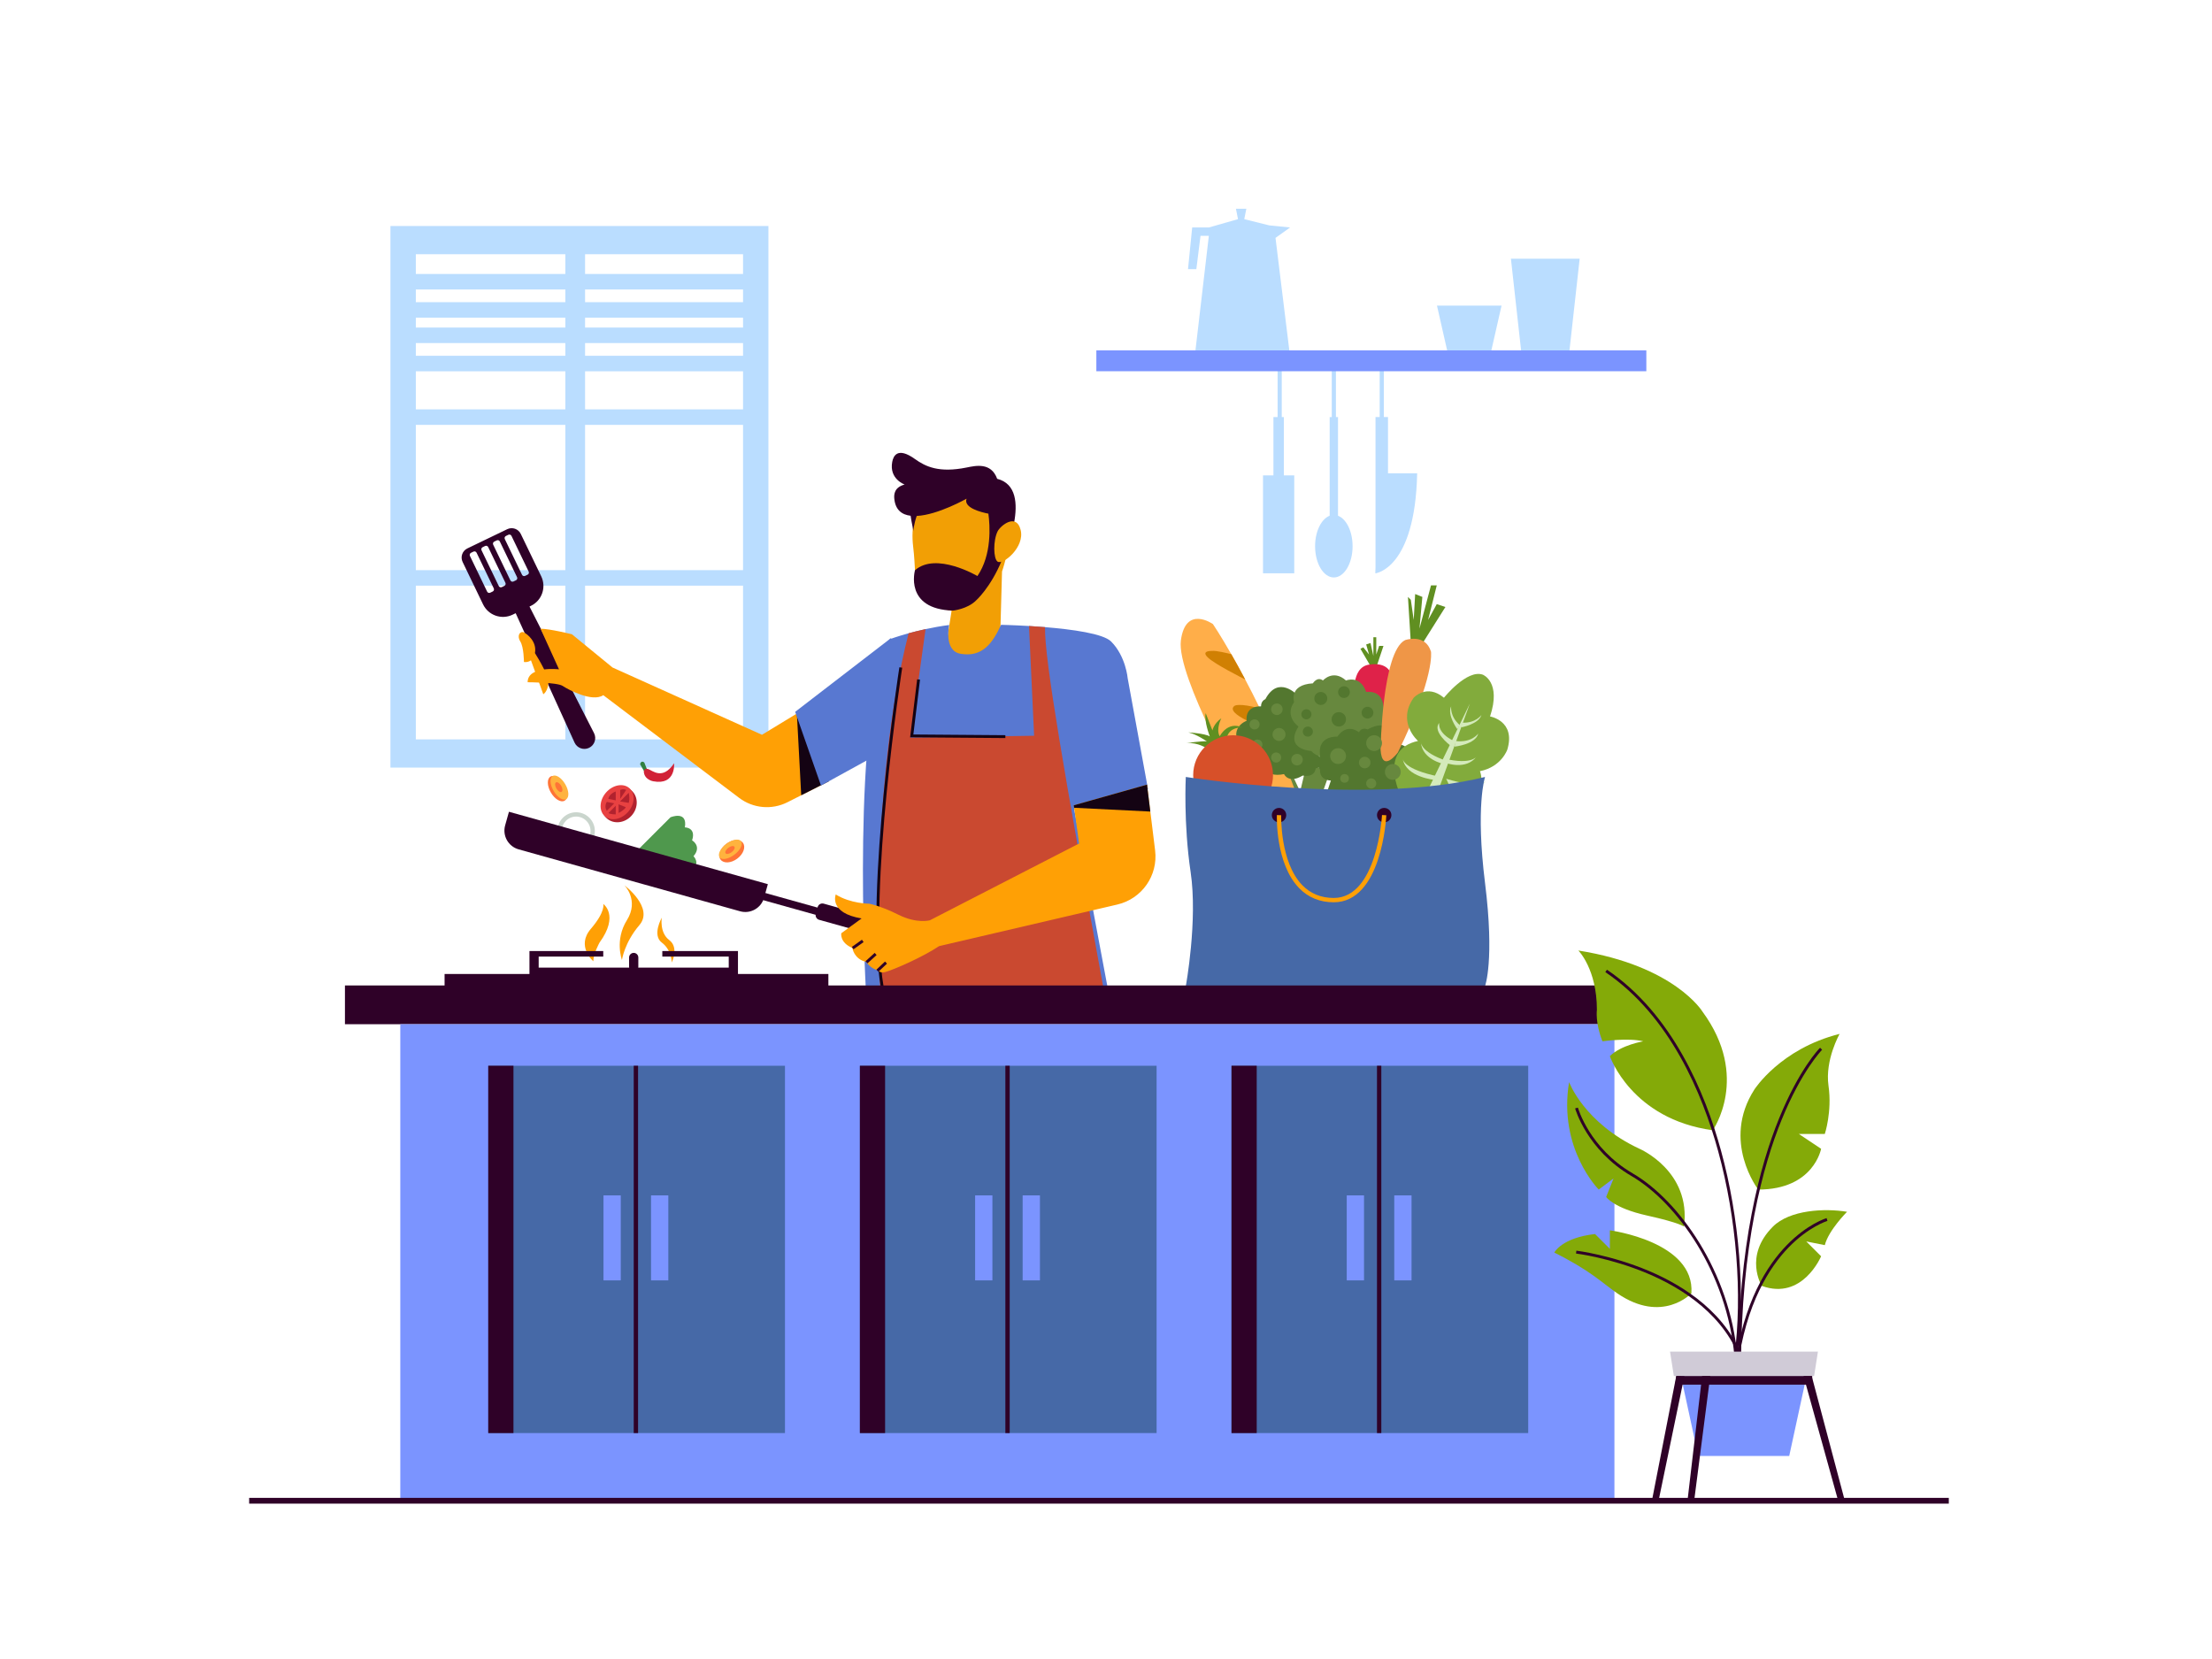 <?xml version="1.0" encoding="utf-8"?>
<!-- Generator: Adobe Illustrator 26.0.3, SVG Export Plug-In . SVG Version: 6.00 Build 0)  -->
<svg version="1.1" id="Illustration" xmlns="http://www.w3.org/2000/svg" xmlns:xlink="http://www.w3.org/1999/xlink" x="0px"
	 y="0px" viewBox="0 0 1600 1200" style="enable-background:new 0 0 1600 1200;" xml:space="preserve">
<style type="text/css">
	.st0{fill:#BADDFF;}
	.st1{fill:#7B94FF;}
	.st2{fill:#4F984D;}
	.st3{fill:#CAD5CD;}
	.st4{fill:#2F0128;}
	.st5{fill:#B1222E;}
	.st6{fill:#E84141;}
	.st7{fill:#FF7436;}
	.st8{fill:#FFB33E;}
	.st9{fill:#318041;}
	.st10{fill:#D12237;}
	.st11{fill:#F29F05;}
	.st12{fill:#5878D1;}
	.st13{fill:#FFA005;}
	.st14{fill:#140313;}
	.st15{fill:#CA4930;}
	.st16{fill:#608F21;}
	.st17{fill:#DF2249;}
	.st18{fill:#67883E;}
	.st19{fill:#FFAE49;}
	.st20{fill:#D08003;}
	.st21{fill:#53772F;}
	.st22{fill:#EF9647;}
	.st23{fill:#82AB3C;}
	.st24{fill:#D4EABB;}
	.st25{fill:#D75029;}
	.st26{fill:#4669A7;}
	.st27{fill:#84AA08;}
	.st28{fill:#D0CBD7;}
</style>
<g id="Window_4_">
	<g>
		<g>
			<g>
				<g>
					<g>
						<g>
							<g>
								<g>
									<g>
										<g>
											<g>
												<g>
													<g>
														<g>
															<g>
																<g>
																	<rect x="286.5" y="198.17" class="st0" width="265.24" height="11.22"/>
																</g>
															</g>
														</g>
													</g>
												</g>
											</g>
										</g>
									</g>
								</g>
							</g>
						</g>
					</g>
				</g>
			</g>
		</g>
	</g>
	<g>
		<g>
			<g>
				<g>
					<g>
						<g>
							<g>
								<g>
									<g>
										<g>
											<g>
												<g>
													<g>
														<g>
															<g>
																<g>
																	<rect x="286.5" y="218.57" class="st0" width="265.24" height="11.22"/>
																</g>
															</g>
														</g>
													</g>
												</g>
											</g>
										</g>
									</g>
								</g>
							</g>
						</g>
					</g>
				</g>
			</g>
		</g>
	</g>
	<g>
		<g>
			<g>
				<g>
					<g>
						<g>
							<g>
								<g>
									<g>
										<g>
											<g>
												<g>
													<g>
														<g>
															<g>
																<g>
																	<rect x="286.5" y="236.93" class="st0" width="265.24" height="11.22"/>
																</g>
															</g>
														</g>
													</g>
												</g>
											</g>
										</g>
									</g>
								</g>
							</g>
						</g>
					</g>
				</g>
			</g>
		</g>
	</g>
	<g>
		<g>
			<g>
				<g>
					<g>
						<g>
							<g>
								<g>
									<g>
										<g>
											<g>
												<g>
													<g>
														<g>
															<g>
																<g>
																	<rect x="286.5" y="257.34" class="st0" width="265.24" height="11.22"/>
																</g>
															</g>
														</g>
													</g>
												</g>
											</g>
										</g>
									</g>
								</g>
							</g>
						</g>
					</g>
				</g>
			</g>
		</g>
	</g>
	<g>
		<g>
			<g>
				<g>
					<g>
						<g>
							<g>
								<g>
									<g>
										<g>
											<g>
												<g>
													<g>
														<g>
															<g>
																<g>
																	<rect x="286.5" y="296.1" class="st0" width="265.24" height="11.22"/>
																</g>
															</g>
														</g>
													</g>
												</g>
											</g>
										</g>
									</g>
								</g>
							</g>
						</g>
					</g>
				</g>
			</g>
		</g>
	</g>
	<g>
		<g>
			<g>
				<g>
					<g>
						<g>
							<g>
								<g>
									<g>
										<g>
											<g>
												<g>
													<g>
														<g>
															<g>
																<g>
																	<rect x="286.5" y="412.4" class="st0" width="265.24" height="11.22"/>
																</g>
															</g>
														</g>
													</g>
												</g>
											</g>
										</g>
									</g>
								</g>
							</g>
						</g>
					</g>
				</g>
			</g>
		</g>
	</g>
	<g>
		<g>
			<g>
				<g>
					<g>
						<g>
							<g>
								<g>
									<g>
										<g>
											<g>
												<g>
													<g>
														<g>
															<g>
																<g>
																	<g>
																		<path class="st0" d="M555.82,163.48v4.08v16.32v350.94v16.32v4.08h-273.4v-4.08v-16.32V183.88v-16.32v-4.08
																			H555.82z M537.46,534.82V183.88H423.2v350.94H537.46z M300.78,534.82h108.14V183.88H300.78V534.82z"/>
																	</g>
																</g>
															</g>
														</g>
													</g>
												</g>
											</g>
										</g>
									</g>
								</g>
							</g>
						</g>
					</g>
				</g>
			</g>
		</g>
	</g>
</g>
<g id="Cooking_ware">
	<g>
		<g>
			<g>
				<g>
					<g>
						<g>
							<g>
								<g>
									<g>
										<g>
											<g>
												<g>
													<g>
														<g>
															<g>
																<g>
																	<rect x="961.79" y="301.67" class="st0" width="6.03" height="73.84"/>
																</g>
															</g>
														</g>
													</g>
												</g>
											</g>
										</g>
									</g>
								</g>
							</g>
						</g>
					</g>
				</g>
			</g>
		</g>
	</g>
	<g>
		<g>
			<g>
				<g>
					<g>
						<g>
							<g>
								<g>
									<g>
										<g>
											<g>
												<g>
													<g>
														<g>
															<g>
																<g>
																	<ellipse class="st0" cx="964.8" cy="395.09" rx="13.56" ry="22.6"/>
																</g>
															</g>
														</g>
													</g>
												</g>
											</g>
										</g>
									</g>
								</g>
							</g>
						</g>
					</g>
				</g>
			</g>
		</g>
	</g>
	<g>
		<g>
			<g>
				<g>
					<g>
						<g>
							<g>
								<g>
									<g>
										<g>
											<g>
												<g>
													<g>
														<g>
															<g>
																<g>
																	<rect x="913.57" y="343.86" class="st0" width="22.6" height="70.82"/>
																</g>
															</g>
														</g>
													</g>
												</g>
											</g>
										</g>
									</g>
								</g>
							</g>
						</g>
					</g>
				</g>
			</g>
		</g>
	</g>
	<g>
		<g>
			<g>
				<g>
					<g>
						<g>
							<g>
								<g>
									<g>
										<g>
											<g>
												<g>
													<g>
														<g>
															<g>
																<g>
																	<rect x="921.11" y="301.67" class="st0" width="7.53" height="48.22"/>
																</g>
															</g>
														</g>
													</g>
												</g>
											</g>
										</g>
									</g>
								</g>
							</g>
						</g>
					</g>
				</g>
			</g>
		</g>
	</g>
	<g>
		<g>
			<g>
				<g>
					<g>
						<g>
							<g>
								<g>
									<g>
										<g>
											<g>
												<g>
													<g>
														<g>
															<g>
																<g>
																	<polygon class="st0" points="1003.98,408.66 994.94,414.68 994.94,301.67 1003.98,301.67 																	"/>
																</g>
															</g>
														</g>
													</g>
												</g>
											</g>
										</g>
									</g>
								</g>
							</g>
						</g>
					</g>
				</g>
			</g>
		</g>
	</g>
	<g>
		<g>
			<g>
				<g>
					<g>
						<g>
							<g>
								<g>
									<g>
										<g>
											<g>
												<g>
													<g>
														<g>
															<g>
																<g>
																	<path class="st0" d="M1025.08,342.35h-25.62l-4.52,72.33C994.94,414.68,1023.57,411.67,1025.08,342.35z"/>
																</g>
															</g>
														</g>
													</g>
												</g>
											</g>
										</g>
									</g>
								</g>
							</g>
						</g>
					</g>
				</g>
			</g>
		</g>
	</g>
	<g>
		<g>
			<g>
				<g>
					<g>
						<g>
							<g>
								<g>
									<g>
										<g>
											<g>
												<g>
													<g>
														<g>
															<g>
																<g>
																	<rect x="963.3" y="257.97" class="st0" width="3.01" height="51.23"/>
																</g>
															</g>
														</g>
													</g>
												</g>
											</g>
										</g>
									</g>
								</g>
							</g>
						</g>
					</g>
				</g>
			</g>
		</g>
	</g>
	<g>
		<g>
			<g>
				<g>
					<g>
						<g>
							<g>
								<g>
									<g>
										<g>
											<g>
												<g>
													<g>
														<g>
															<g>
																<g>
																	<rect x="924.12" y="257.97" class="st0" width="3.01" height="51.23"/>
																</g>
															</g>
														</g>
													</g>
												</g>
											</g>
										</g>
									</g>
								</g>
							</g>
						</g>
					</g>
				</g>
			</g>
		</g>
	</g>
	<g>
		<g>
			<g>
				<g>
					<g>
						<g>
							<g>
								<g>
									<g>
										<g>
											<g>
												<g>
													<g>
														<g>
															<g>
																<g>
																	<rect x="997.96" y="257.97" class="st0" width="3.01" height="51.23"/>
																</g>
															</g>
														</g>
													</g>
												</g>
											</g>
										</g>
									</g>
								</g>
							</g>
						</g>
					</g>
				</g>
			</g>
		</g>
	</g>
	<g>
		<g>
			<g>
				<g>
					<g>
						<g>
							<g>
								<g>
									<g>
										<g>
											<g>
												<g>
													<g>
														<g>
															<g>
																<g>
																	<polygon class="st0" points="859.32,194.68 865.35,194.68 868.36,170.57 874.39,170.57 864.53,254.95 
																		932.79,254.95 922.61,172.07 933.16,164.54 918.09,163.03 900.01,158.51 901.52,150.98 893.98,150.98 
																		895.49,158.51 874.39,164.54 862.34,164.54 																	"/>
																</g>
															</g>
														</g>
													</g>
												</g>
											</g>
										</g>
									</g>
								</g>
							</g>
						</g>
					</g>
				</g>
			</g>
		</g>
	</g>
	<g>
		<g>
			<g>
				<g>
					<g>
						<g>
							<g>
								<g>
									<g>
										<g>
											<g>
												<g>
													<g>
														<g>
															<g>
																<g>
																	<polygon class="st0" points="1135.08,254.95 1100.42,254.95 1092.89,187.14 1142.62,187.14 																	"/>
																</g>
															</g>
														</g>
													</g>
												</g>
											</g>
										</g>
									</g>
								</g>
							</g>
						</g>
					</g>
				</g>
			</g>
		</g>
	</g>
	<g>
		<g>
			<g>
				<g>
					<g>
						<g>
							<g>
								<g>
									<g>
										<g>
											<g>
												<g>
													<g>
														<g>
															<g>
																<g>
																	<polygon class="st0" points="1078.57,254.2 1046.93,254.2 1039.4,221.05 1086.11,221.05 																	"/>
																</g>
															</g>
														</g>
													</g>
												</g>
											</g>
										</g>
									</g>
								</g>
							</g>
						</g>
					</g>
				</g>
			</g>
		</g>
	</g>
	<g>
		<g>
			<g>
				<g>
					<g>
						<g>
							<g>
								<g>
									<g>
										<g>
											<g>
												<g>
													<g>
														<g>
															<g>
																<g>
																	<rect x="793.02" y="253.45" class="st1" width="397.82" height="15.07"/>
																</g>
															</g>
														</g>
													</g>
												</g>
											</g>
										</g>
									</g>
								</g>
							</g>
						</g>
					</g>
				</g>
			</g>
		</g>
	</g>
</g>
<g id="Cooking_pot">
	<g>
		<g>
			<g>
				<g>
					<g>
						<g>
							<g>
								<g>
									<g>
										<g>
											<g>
												<g>
													<g>
														<g>
															<g>
																<g>
																	<path class="st2" d="M484.97,591.17c0,0,12.5-5.21,10.42,7.29c0,0,8.33,0,5.21,9.38c0,0,7.29,4.17,1.04,11.46
																		c0,0,5.21,5.21-1.04,9.38l-42.72-10.42L484.97,591.17z"/>
																</g>
															</g>
														</g>
													</g>
												</g>
											</g>
										</g>
									</g>
								</g>
							</g>
						</g>
					</g>
				</g>
			</g>
		</g>
	</g>
	<g>
		<g>
			<g>
				<g>
					<g>
						<g>
							<g>
								<g>
									<g>
										<g>
											<g>
												<g>
													<g>
														<g>
															<g>
																<g>
																	<g>
																		<path class="st3" d="M416.73,614.61c-7.47,0-13.54-6.08-13.54-13.54s6.08-13.54,13.54-13.54
																			s13.54,6.08,13.54,13.54S424.2,614.61,416.73,614.61z M416.73,590.65c-5.74,0-10.42,4.67-10.42,10.42
																			c0,5.74,4.67,10.42,10.42,10.42c5.74,0,10.42-4.67,10.42-10.42C427.15,595.32,422.47,590.65,416.73,590.65z"/>
																	</g>
																</g>
															</g>
														</g>
													</g>
												</g>
											</g>
										</g>
									</g>
								</g>
							</g>
						</g>
					</g>
				</g>
			</g>
		</g>
	</g>
	<g>
		<g>
			<g>
				<g>
					<g>
						<g>
							<g>
								<g>
									<g>
										<g>
											<g>
												<g>
													<g>
														<g>
															<g>
																<g>
																	
																		<rect x="567.72" y="627.21" transform="matrix(0.269 -0.963 0.963 0.269 -212.589 1026.9)" class="st4" width="5.4" height="52.67"/>
																</g>
															</g>
														</g>
													</g>
												</g>
											</g>
										</g>
									</g>
								</g>
							</g>
						</g>
					</g>
				</g>
			</g>
		</g>
	</g>
	<g>
		<g>
			<g>
				<g>
					<g>
						<g>
							<g>
								<g>
									<g>
										<g>
											<g>
												<g>
													<g>
														<g>
															<g>
																<g>
																	<path class="st4" d="M535.32,659.15l-160.18-44.79c-7.48-2.09-11.85-9.85-9.76-17.33l2.76-9.86l187.27,52.37
																		l-2.76,9.86C550.56,656.88,542.8,661.24,535.32,659.15z"/>
																</g>
															</g>
														</g>
													</g>
												</g>
											</g>
										</g>
									</g>
								</g>
							</g>
						</g>
					</g>
				</g>
			</g>
		</g>
	</g>
	<g>
		<g>
			<g>
				<g>
					<g>
						<g>
							<g>
								<g>
									<g>
										<g>
											<g>
												<g>
													<g>
														<g>
															<g>
																<g>
																	<path class="st4" d="M670.28,687.07l-77.76-21.74c-1.87-0.52-2.96-2.46-2.44-4.33l1.38-4.93
																		c0.52-1.87,2.46-2.96,4.33-2.44l77.76,21.74c1.87,0.52,2.96,2.46,2.44,4.33l-1.38,4.93
																		C674.09,686.5,672.15,687.6,670.28,687.07z"/>
																</g>
															</g>
														</g>
													</g>
												</g>
											</g>
										</g>
									</g>
								</g>
							</g>
						</g>
					</g>
				</g>
			</g>
		</g>
	</g>
	<g>
		<g>
			<g>
				<g>
					<g>
						<g>
							<g>
								<g>
									<g>
										<g>
											<g>
												<g>
													<g>
														<g>
															<g>
																<g>
																	<g>
																		
																			<ellipse transform="matrix(0.659 -0.752 0.752 0.659 -284.783 535.399)" class="st5" cx="447.96" cy="581.71" rx="13.48" ry="12.08"/>
																	</g>
																</g>
															</g>
														</g>
													</g>
												</g>
											</g>
										</g>
									</g>
								</g>
							</g>
						</g>
					</g>
				</g>
			</g>
		</g>
		<g>
			<g>
				<g>
					<g>
						<g>
							<g>
								<g>
									<g>
										<g>
											<g>
												<g>
													<g>
														<g>
															<g>
																<g>
																	<g>
																		
																			<ellipse transform="matrix(0.659 -0.752 0.752 0.659 -284.063 533.711)" class="st6" cx="446.46" cy="580.07" rx="13.48" ry="10.62"/>
																	</g>
																</g>
															</g>
														</g>
													</g>
												</g>
											</g>
										</g>
									</g>
								</g>
							</g>
						</g>
					</g>
				</g>
			</g>
		</g>
		<g>
			<g>
				<g>
					<g>
						<g>
							<g>
								<g>
									<g>
										<g>
											<g>
												<g>
													<g>
														<g>
															<g>
																<g>
																	<g>
																		<path class="st5" d="M448.61,577.84v-6.45c0,0,2.15-1.08,4.3,0L448.61,577.84z"/>
																	</g>
																</g>
															</g>
														</g>
													</g>
												</g>
											</g>
										</g>
									</g>
								</g>
							</g>
						</g>
					</g>
				</g>
			</g>
		</g>
		<g>
			<g>
				<g>
					<g>
						<g>
							<g>
								<g>
									<g>
										<g>
											<g>
												<g>
													<g>
														<g>
															<g>
																<g>
																	<g>
																		<path class="st5" d="M440.03,577.84l5.34,1.08v-6.42C445.38,572.5,440.69,573.98,440.03,577.84z"/>
																	</g>
																</g>
															</g>
														</g>
													</g>
												</g>
											</g>
										</g>
									</g>
								</g>
							</g>
						</g>
					</g>
				</g>
			</g>
		</g>
		<g>
			<g>
				<g>
					<g>
						<g>
							<g>
								<g>
									<g>
										<g>
											<g>
												<g>
													<g>
														<g>
															<g>
																<g>
																	<g>
																		<path class="st5" d="M444.3,581.07l-5.38-1.04c0,0-2.15,3.23,0,6.45L444.3,581.07z"/>
																	</g>
																</g>
															</g>
														</g>
													</g>
												</g>
											</g>
										</g>
									</g>
								</g>
							</g>
						</g>
					</g>
				</g>
			</g>
		</g>
		<g>
			<g>
				<g>
					<g>
						<g>
							<g>
								<g>
									<g>
										<g>
											<g>
												<g>
													<g>
														<g>
															<g>
																<g>
																	<g>
																		<path class="st5" d="M440.17,588.04l5.21-5.21v6.25C445.38,589.08,441.21,589.08,440.17,588.04z"/>
																	</g>
																</g>
															</g>
														</g>
													</g>
												</g>
											</g>
										</g>
									</g>
								</g>
							</g>
						</g>
					</g>
				</g>
			</g>
		</g>
		<g>
			<g>
				<g>
					<g>
						<g>
							<g>
								<g>
									<g>
										<g>
											<g>
												<g>
													<g>
														<g>
															<g>
																<g>
																	<g>
																		<path class="st5" d="M447.46,581.79v6.25c0,0,4.17-2.08,5.21-4.17L447.46,581.79z"/>
																	</g>
																</g>
															</g>
														</g>
													</g>
												</g>
											</g>
										</g>
									</g>
								</g>
							</g>
						</g>
					</g>
				</g>
			</g>
		</g>
		<g>
			<g>
				<g>
					<g>
						<g>
							<g>
								<g>
									<g>
										<g>
											<g>
												<g>
													<g>
														<g>
															<g>
																<g>
																	<g>
																		<path class="st5" d="M448.51,579.71l6.25-6.25c0,0,1.04,4.17,0,7.29L448.51,579.71z"/>
																	</g>
																</g>
															</g>
														</g>
													</g>
												</g>
											</g>
										</g>
									</g>
								</g>
							</g>
						</g>
					</g>
				</g>
			</g>
		</g>
	</g>
	<g>
		<g>
			<g>
				<g>
					<g>
						<g>
							<g>
								<g>
									<g>
										<g>
											<g>
												<g>
													<g>
														<g>
															<g>
																<g>
																	<g>
																		
																			<ellipse transform="matrix(0.863 -0.505 0.505 0.863 -232.942 281.417)" class="st7" cx="403.18" cy="570.85" rx="5.58" ry="10.1"/>
																	</g>
																</g>
															</g>
														</g>
													</g>
												</g>
											</g>
										</g>
									</g>
								</g>
							</g>
						</g>
					</g>
				</g>
			</g>
		</g>
		<g>
			<g>
				<g>
					<g>
						<g>
							<g>
								<g>
									<g>
										<g>
											<g>
												<g>
													<g>
														<g>
															<g>
																<g>
																	<g>
																		
																			<ellipse transform="matrix(0.863 -0.505 0.505 0.863 -232.366 282.005)" class="st8" cx="404.56" cy="570.08" rx="4.86" ry="9.7"/>
																	</g>
																</g>
															</g>
														</g>
													</g>
												</g>
											</g>
										</g>
									</g>
								</g>
							</g>
						</g>
					</g>
				</g>
			</g>
		</g>
		<g>
			<g>
				<g>
					<g>
						<g>
							<g>
								<g>
									<g>
										<g>
											<g>
												<g>
													<g>
														<g>
															<g>
																<g>
																	<g>
																		
																			<ellipse transform="matrix(0.863 -0.505 0.505 0.863 -232.264 281.723)" class="st7" cx="404.08" cy="569.75" rx="1.99" ry="3.97"/>
																	</g>
																</g>
															</g>
														</g>
													</g>
												</g>
											</g>
										</g>
									</g>
								</g>
							</g>
						</g>
					</g>
				</g>
			</g>
		</g>
	</g>
	<g>
		<g>
			<g>
				<g>
					<g>
						<g>
							<g>
								<g>
									<g>
										<g>
											<g>
												<g>
													<g>
														<g>
															<g>
																<g>
																	<g>
																		
																			<ellipse transform="matrix(0.799 -0.602 0.602 0.799 -264.082 442.027)" class="st7" cx="528.93" cy="615.9" rx="10.1" ry="6.67"/>
																	</g>
																</g>
															</g>
														</g>
													</g>
												</g>
											</g>
										</g>
									</g>
								</g>
							</g>
						</g>
					</g>
				</g>
			</g>
		</g>
		<g>
			<g>
				<g>
					<g>
						<g>
							<g>
								<g>
									<g>
										<g>
											<g>
												<g>
													<g>
														<g>
															<g>
																<g>
																	<g>
																		
																			<ellipse transform="matrix(0.799 -0.602 0.602 0.799 -263.446 441.136)" class="st8" cx="527.91" cy="614.5" rx="9.7" ry="4.86"/>
																	</g>
																</g>
															</g>
														</g>
													</g>
												</g>
											</g>
										</g>
									</g>
								</g>
							</g>
						</g>
					</g>
				</g>
			</g>
		</g>
		<g>
			<g>
				<g>
					<g>
						<g>
							<g>
								<g>
									<g>
										<g>
											<g>
												<g>
													<g>
														<g>
															<g>
																<g>
																	<g>
																		
																			<ellipse transform="matrix(0.799 -0.602 0.602 0.799 -263.806 441.073)" class="st7" cx="527.64" cy="615.01" rx="3.97" ry="1.99"/>
																	</g>
																</g>
															</g>
														</g>
													</g>
												</g>
											</g>
										</g>
									</g>
								</g>
							</g>
						</g>
					</g>
				</g>
			</g>
		</g>
	</g>
	<g>
		<g>
			<g>
				<g>
					<g>
						<g>
							<g>
								<g>
									<g>
										<g>
											<g>
												<g>
													<g>
														<g>
															<g>
																<g>
																	<g>
																		<path class="st9" d="M466.44,558.83l2.02-1.16l-2.43-6.13c0,0-2.2-1.97-3.06,1.21L466.44,558.83z"/>
																	</g>
																</g>
															</g>
														</g>
													</g>
												</g>
											</g>
										</g>
									</g>
								</g>
							</g>
						</g>
					</g>
				</g>
			</g>
		</g>
		<g>
			<g>
				<g>
					<g>
						<g>
							<g>
								<g>
									<g>
										<g>
											<g>
												<g>
													<g>
														<g>
															<g>
																<g>
																	<g>
																		<path class="st10" d="M465.7,558.35c0,0,0-3.13,3.13-2.08c3.13,1.04,10.42,8.33,18.75-4.17
																			c0,0,1.56,16.15-15.11,13.02C472.47,565.12,466.22,564.08,465.7,558.35z"/>
																	</g>
																</g>
															</g>
														</g>
													</g>
												</g>
											</g>
										</g>
									</g>
								</g>
							</g>
						</g>
					</g>
				</g>
			</g>
		</g>
	</g>
</g>
<g id="Man_3_">
	<g>
		<g>
			<g>
				<g>
					<g>
						<g>
							<g>
								<g>
									<g>
										<g>
											<g>
												<g>
													<g>
														<g>
															<g>
																<g>
																	<path class="st11" d="M723.05,475.71l1.74-62.33c0,0,20.85-58.43-15.64-65.92c-36.48-7.49-52.12,19.48-48.64,47.94
																		c3.47,28.47-3.47,40.45,27.8,46.45l-5.56,35.23L723.05,475.71z"/>
																</g>
															</g>
														</g>
													</g>
												</g>
											</g>
										</g>
									</g>
								</g>
							</g>
						</g>
					</g>
				</g>
			</g>
		</g>
	</g>
	<g>
		<g>
			<g>
				<g>
					<g>
						<g>
							<g>
								<g>
									<g>
										<g>
											<g>
												<g>
													<g>
														<g>
															<g>
																<g>
																	<path class="st4" d="M721.29,346.34c-4.44-12.18-15.71-9.46-22.14-8.17c-19.96,4.02-29.65-0.63-37.34-6.14
																		c-12.74-9.14-15.66-2.02-16.43,2.05c-2.36,12.42,8.96,16.38,8.96,16.38c-7.47,2.05-7.77,7.08-7.47,10.24
																		c0.77,8.18,5.5,11.61,11.81,12.37c0.65,4.96,2,9.75,1.85,11.3c0,0,0.55-5.44,2.55-11.17
																		c15.37-0.73,36.06-12.5,36.06-12.5c-2.43,6.67,10.8,9.88,15.79,10.84c1.16,8.57,2.63,29.69-7.93,45.12
																		c0,0-29.92-17.71-45.17-4.17c0,0-7.96,28.13,27.46,29.17c0,0,10.42-1.04,16.67-7.29c0,0,10.49-9.18,18.75-29.17
																		C724.72,405.19,749.19,353.32,721.29,346.34z"/>
																</g>
															</g>
														</g>
													</g>
												</g>
											</g>
										</g>
									</g>
								</g>
							</g>
						</g>
					</g>
				</g>
			</g>
		</g>
	</g>
	<g>
		<g>
			<g>
				<g>
					<g>
						<g>
							<g>
								<g>
									<g>
										<g>
											<g>
												<g>
													<g>
														<g>
															<g>
																<g>
																	<path class="st11" d="M721.59,384.36c2.08-4.17,13.54-13.54,16.67-1.04c3.13,12.5-12.79,25.51-16.67,22.92
																		C718.47,404.15,718.3,390.95,721.59,384.36z"/>
																</g>
															</g>
														</g>
													</g>
												</g>
											</g>
										</g>
									</g>
								</g>
							</g>
						</g>
					</g>
				</g>
			</g>
		</g>
	</g>
	<g>
		<g>
			<g>
				<g>
					<g>
						<g>
							<g>
								<g>
									<g>
										<g>
											<g>
												<g>
													<g>
														<g>
															<g>
																<g>
																	<g>
																		<path class="st4" d="M370.78,444.62l2.22-1.07l42.58,93.56c1.82,4,6.57,5.72,10.53,3.81
																			c3.96-1.91,5.57-6.7,3.58-10.61l-46.69-91.58l1.01-0.49c7.97-3.84,11.31-13.42,7.47-21.38l-14.78-30.66
																			c-1.76-3.65-6.15-5.18-9.8-3.42l-28.85,13.91c-3.65,1.76-5.18,6.15-3.42,9.8l14.78,30.66
																			C353.23,445.12,362.81,448.46,370.78,444.62z M365.14,389.92c-0.4-0.83-0.05-1.83,0.78-2.23l1.8-0.87
																			c0.83-0.4,1.83-0.05,2.23,0.78l12.46,25.85c0.4,0.83,0.05,1.83-0.78,2.23l-1.8,0.87
																			c-0.83,0.4-1.83,0.05-2.23-0.78L365.14,389.92z M356.73,393.98c-0.4-0.83-0.05-1.83,0.78-2.23l1.8-0.87
																			c0.83-0.4,1.83-0.05,2.23,0.78L374,417.5c0.4,0.83,0.05,1.83-0.78,2.23l-1.8,0.87c-0.83,0.4-1.83,0.05-2.23-0.78
																			L356.73,393.98z M348.31,398.03c-0.4-0.83-0.05-1.83,0.78-2.23l1.8-0.87c0.83-0.4,1.83-0.05,2.23,0.78
																			l12.46,25.85c0.4,0.83,0.05,1.83-0.78,2.23l-1.8,0.87c-0.83,0.4-1.83,0.05-2.23-0.78L348.31,398.03z
																			 M339.9,402.09c-0.4-0.83-0.05-1.83,0.78-2.23l1.8-0.87c0.83-0.4,1.83-0.05,2.23,0.78l12.46,25.85
																			c0.4,0.83,0.05,1.83-0.78,2.23l-1.8,0.87c-0.83,0.4-1.83,0.05-2.23-0.78L339.9,402.09z"/>
																	</g>
																</g>
															</g>
														</g>
													</g>
												</g>
											</g>
										</g>
									</g>
								</g>
							</g>
						</g>
					</g>
				</g>
			</g>
		</g>
	</g>
	<g>
		<g>
			<g>
				<g>
					<g>
						<g>
							<g>
								<g>
									<g>
										<g>
											<g>
												<g>
													<g>
														<g>
															<g>
																<g>
																	<path class="st12" d="M777,585.46l24.03,128.13H626.18c0,0-10.68-197.82,17.36-251.22c0,0,5.24-1.97,13.69-4.3
																		c3.57-0.98,7.71-2.02,12.27-3.01c5.22-1.14,10.99-2.19,17.08-2.98c0,0-4.17,18.75,8.33,20.84
																		c15.42,2.57,22.92-7.29,29.17-20.97c0,0,8.63,0.18,20.24,0.86c3.63,0.22,7.54,0.49,11.59,0.82
																		c19.61,1.6,42.06,4.66,47.78,10.38c10.68,10.68,12.01,26.69,12.01,26.69l14.68,80.08L777,585.46z"/>
																</g>
															</g>
														</g>
													</g>
												</g>
											</g>
										</g>
									</g>
								</g>
							</g>
						</g>
					</g>
				</g>
			</g>
		</g>
	</g>
	<g>
		<g>
			<g>
				<g>
					<g>
						<g>
							<g>
								<g>
									<g>
										<g>
											<g>
												<g>
													<g>
														<g>
															<g>
																<g>
																	<path class="st13" d="M599.54,565.12l-19.99,10.12l-9.95,5.03c-11.29,5.71-24.85,4.49-34.94-3.14l-98.29-74.29
																		c-8,5.33-25.36-4.01-29.36-6.68c-4-2.67-25.36-2.67-25.36-2.67c0-12.01,22.69-9.35,22.69-9.35l-13.35-29.36
																		c6.67,0,22.69,4,22.69,4l29.36,24.03l108.1,48.67l25.26-15.35l1.97-1.2L599.54,565.12z"/>
																</g>
															</g>
														</g>
													</g>
												</g>
											</g>
										</g>
									</g>
								</g>
							</g>
						</g>
					</g>
				</g>
			</g>
		</g>
	</g>
	<g>
		<g>
			<g>
				<g>
					<g>
						<g>
							<g>
								<g>
									<g>
										<g>
											<g>
												<g>
													<g>
														<g>
															<g>
																<g>
																	<polygon class="st14" points="599.54,565.12 579.54,575.24 576.4,516.14 578.36,514.94 																	"/>
																</g>
															</g>
														</g>
													</g>
												</g>
											</g>
										</g>
									</g>
								</g>
							</g>
						</g>
					</g>
				</g>
			</g>
		</g>
	</g>
	<g>
		<g>
			<g>
				<g>
					<g>
						<g>
							<g>
								<g>
									<g>
										<g>
											<g>
												<g>
													<g>
														<g>
															<g>
																<g>
																	<polygon class="st12" points="575.17,514.89 644.57,461.47 647.24,538.88 593.85,568.24 																	"/>
																</g>
															</g>
														</g>
													</g>
												</g>
											</g>
										</g>
									</g>
								</g>
							</g>
						</g>
					</g>
				</g>
			</g>
		</g>
	</g>
	<g>
		<g>
			<g>
				<g>
					<g>
						<g>
							<g>
								<g>
									<g>
										<g>
											<g>
												<g>
													<g>
														<g>
															<g>
																<g>
																	<path class="st15" d="M783.37,713.72H636.56c0,0,0-0.04-0.01-0.14c-0.26-4.97-7.43-145.62,20.67-255.52
																		c3.57-0.98,7.71-2.02,12.27-3.01l-10.91,78.49l89.42-1.35l-3.69-79.39c3.63,0.22,7.54,0.49,11.59,0.82
																		c-0.55,22.59,14.33,108.41,42.03,259.96C797.94,713.63,783.36,713.68,783.37,713.72z"/>
																</g>
															</g>
														</g>
													</g>
												</g>
											</g>
										</g>
									</g>
								</g>
							</g>
						</g>
					</g>
				</g>
			</g>
		</g>
	</g>
	<g>
		<g>
			<g>
				<g>
					<g>
						<g>
							<g>
								<g>
									<g>
										<g>
											<g>
												<g>
													<g>
														<g>
															<g>
																<g>
																	<path class="st14" d="M637.1,714.03c-11.87-68.41,13.19-229.76,13.44-231.38l2.06,0.32
																		c-0.25,1.62-25.26,162.63-13.45,230.7L637.1,714.03z"/>
																</g>
															</g>
														</g>
													</g>
												</g>
											</g>
										</g>
									</g>
								</g>
							</g>
						</g>
					</g>
				</g>
			</g>
		</g>
	</g>
	<g>
		<g>
			<g>
				<g>
					<g>
						<g>
							<g>
								<g>
									<g>
										<g>
											<g>
												<g>
													<g>
														<g>
															<g>
																<g>
																	<path class="st13" d="M808.21,654.27l-128.94,30.09c-12.01,8-32.17,16.78-38.71,18.68c-4,1.17-5.01-1.01-6.66-1.53
																		c-4.64-1.47-7.46-5.78-7.46-5.78c-8.78-1.99-9.91-10.03-9.91-10.03c-9.34-4.01-8-10.68-8-10.68l14.68-10.68
																		c-24.03-4-18.69-17.35-18.69-17.35c10.68,6.67,24.03,6.67,24.03,6.67s8.01,1.33,21.36,8.01
																		c13.35,6.67,22.69,4,22.69,4l107.95-55.54l-3.59-25.85l-0.25-1.78l52.96-14.94l2.4,19.47l3.46,28.13
																		C837.75,633.27,825.96,650.13,808.21,654.27z"/>
																</g>
															</g>
														</g>
													</g>
												</g>
											</g>
										</g>
									</g>
								</g>
							</g>
						</g>
					</g>
				</g>
			</g>
		</g>
	</g>
	<g>
		<g>
			<g>
				<g>
					<g>
						<g>
							<g>
								<g>
									<g>
										<g>
											<g>
												<g>
													<g>
														<g>
															<g>
																<g>
																	<path class="st13" d="M386.93,472.36c0.01-0.07,0.03-0.13,0.05-0.21c1.33-8.01-5.34-13.35-8.01-14.68
																		c-2.67-1.33-5.34,2.16-2.67,6.42c2.67,4.26,2.67,14.93,2.67,14.93s2.76,0.54,5.08-1.2l8.93,24.56
																		c0,0,3.34-2,3.67-8.34C396.91,488.98,390.13,477.48,386.93,472.36z"/>
																</g>
															</g>
														</g>
													</g>
												</g>
											</g>
										</g>
									</g>
								</g>
							</g>
						</g>
					</g>
				</g>
			</g>
		</g>
	</g>
	<g>
		<g>
			<g>
				<g>
					<g>
						<g>
							<g>
								<g>
									<g>
										<g>
											<g>
												<g>
													<g>
														<g>
															<g>
																<g>
																	
																		<rect x="615.93" y="681.81" transform="matrix(0.814 -0.581 0.581 0.814 -281.337 487.801)" class="st4" width="8.96" height="2.08"/>
																</g>
															</g>
														</g>
													</g>
												</g>
											</g>
										</g>
									</g>
								</g>
							</g>
						</g>
					</g>
				</g>
			</g>
		</g>
	</g>
	<g>
		<g>
			<g>
				<g>
					<g>
						<g>
							<g>
								<g>
									<g>
										<g>
											<g>
												<g>
													<g>
														<g>
															<g>
																<g>
																	
																		<rect x="625.31" y="692.23" transform="matrix(0.74 -0.673 0.673 0.74 -302.555 603.874)" class="st4" width="8.96" height="2.08"/>
																</g>
															</g>
														</g>
													</g>
												</g>
											</g>
										</g>
									</g>
								</g>
							</g>
						</g>
					</g>
				</g>
			</g>
		</g>
	</g>
	<g>
		<g>
			<g>
				<g>
					<g>
						<g>
							<g>
								<g>
									<g>
										<g>
											<g>
												<g>
													<g>
														<g>
															<g>
																<g>
																	
																		<rect x="633.83" y="698.15" transform="matrix(0.728 -0.685 0.685 0.728 -305.751 627.31)" class="st4" width="8.59" height="2.08"/>
																</g>
															</g>
														</g>
													</g>
												</g>
											</g>
										</g>
									</g>
								</g>
							</g>
						</g>
					</g>
				</g>
			</g>
		</g>
	</g>
	<g>
		<g>
			<g>
				<g>
					<g>
						<g>
							<g>
								<g>
									<g>
										<g>
											<g>
												<g>
													<g>
														<g>
															<g>
																<g>
																	<polygon class="st14" points="727.2,533.86 658.31,533.33 663.4,491.36 665.47,491.61 660.66,531.27 
																		727.21,531.78 																	"/>
																</g>
															</g>
														</g>
													</g>
												</g>
											</g>
										</g>
									</g>
								</g>
							</g>
						</g>
					</g>
				</g>
			</g>
		</g>
	</g>
	<g>
		<g>
			<g>
				<g>
					<g>
						<g>
							<g>
								<g>
									<g>
										<g>
											<g>
												<g>
													<g>
														<g>
															<g>
																<g>
																	<polygon class="st14" points="832.06,587.03 776.95,584.28 776.7,582.5 829.66,567.56 																	"/>
																</g>
															</g>
														</g>
													</g>
												</g>
											</g>
										</g>
									</g>
								</g>
							</g>
						</g>
					</g>
				</g>
			</g>
		</g>
	</g>
</g>
<g id="Groceries">
	<g>
		<g>
			<g>
				<g>
					<g>
						<g>
							<g>
								<g>
									<g>
										<g>
											<g>
												<g>
													<g>
														<g>
															<g>
																<g>
																	<polygon class="st16" points="995.49,482.81 1000.7,467.19 997.57,467.19 995.49,473.44 995.49,460.93 
																		993.4,460.93 993.4,474.48 991.32,465.1 988.19,466.14 990.28,473.44 986.11,468.23 984.03,469.27 991.32,481.77 
																																			"/>
																</g>
															</g>
														</g>
													</g>
												</g>
											</g>
										</g>
									</g>
								</g>
							</g>
						</g>
					</g>
				</g>
			</g>
		</g>
	</g>
	<g>
		<g>
			<g>
				<g>
					<g>
						<g>
							<g>
								<g>
									<g>
										<g>
											<g>
												<g>
													<g>
														<g>
															<g>
																<g>
																	<path class="st17" d="M979.86,504.69c0,0-3.13-21.88,10.42-23.96c13.54-2.08,15.63,6.25,15.63,6.25
																		s4.17,9.38,1.04,30.21C1003.82,538.03,980.9,523.45,979.86,504.69z"/>
																</g>
															</g>
														</g>
													</g>
												</g>
											</g>
										</g>
									</g>
								</g>
							</g>
						</g>
					</g>
				</g>
			</g>
		</g>
	</g>
	<g>
		<g>
			<g>
				<g>
					<g>
						<g>
							<g>
								<g>
									<g>
										<g>
											<g>
												<g>
													<g>
														<g>
															<g>
																<g>
																	<polygon class="st18" points="919.43,556.79 928.81,575.54 941.31,574.5 934.02,558.87 																	"/>
																</g>
															</g>
														</g>
													</g>
												</g>
											</g>
										</g>
									</g>
								</g>
							</g>
						</g>
					</g>
				</g>
			</g>
		</g>
	</g>
	<g>
		<g>
			<g>
				<g>
					<g>
						<g>
							<g>
								<g>
									<g>
										<g>
											<g>
												<g>
													<g>
														<g>
															<g>
																<g>
																	<polygon class="st18" points="939.23,577.62 944.44,555.74 963.19,554.7 955.9,575.54 																	"/>
																</g>
															</g>
														</g>
													</g>
												</g>
											</g>
										</g>
									</g>
								</g>
							</g>
						</g>
					</g>
				</g>
			</g>
		</g>
	</g>
	<g>
		<g>
			<g>
				<g>
					<g>
						<g>
							<g>
								<g>
									<g>
										<g>
											<g>
												<g>
													<g>
														<g>
															<g>
																<g>
																	<path class="st19" d="M939.58,579.26l-39.55-3.66c0,0-49.27-86.5-45.87-112.33c3.41-25.85,23.19-11.86,23.19-11.86
																		s5.24,7.74,13.28,21.79c3,5.24,6.4,11.37,10.06,18.28c3.36,6.32,6.92,13.33,10.62,20.94
																		c2.41,4.96,4.87,10.17,7.36,15.64C925.62,543.34,932.79,560.52,939.58,579.26z"/>
																</g>
															</g>
														</g>
													</g>
												</g>
											</g>
										</g>
									</g>
								</g>
							</g>
						</g>
					</g>
				</g>
			</g>
		</g>
	</g>
	<g>
		<g>
			<g>
				<g>
					<g>
						<g>
							<g>
								<g>
									<g>
										<g>
											<g>
												<g>
													<g>
														<g>
															<g>
																<g>
																	<path class="st20" d="M918.67,528.06c-3.15-0.93-33.75-11.84-25.62-17.57c0,0,3.13-2.2,18.26,1.93
																		C913.72,517.38,916.18,522.59,918.67,528.06z"/>
																</g>
															</g>
														</g>
													</g>
												</g>
											</g>
										</g>
									</g>
								</g>
							</g>
						</g>
					</g>
				</g>
			</g>
		</g>
	</g>
	<g>
		<g>
			<g>
				<g>
					<g>
						<g>
							<g>
								<g>
									<g>
										<g>
											<g>
												<g>
													<g>
														<g>
															<g>
																<g>
																	<path class="st20" d="M900.7,491.48c-2.01-1-21.83-10.95-26.99-15.86c-5.45-5.17,2.94-4.78,2.94-4.78
																		c2.81-0.43,11.64,1.76,13.99,2.35C893.63,478.44,897.03,484.56,900.7,491.48z"/>
																</g>
															</g>
														</g>
													</g>
												</g>
											</g>
										</g>
									</g>
								</g>
							</g>
						</g>
					</g>
				</g>
			</g>
		</g>
	</g>
	<g>
		<g>
			<g>
				<g>
					<g>
						<g>
							<g>
								<g>
									<g>
										<g>
											<g>
												<g>
													<g>
														<g>
															<g>
																<g>
																	<path class="st21" d="M938.18,502.61c0,0-13.54-14.59-22.92,3.13c0,0-3.13,1.04-3.13,5.21
																		c0,0-11.46-1.04-10.42,10.42c0,0-14.59,5.21-3.13,20.84c0,0,1.04,11.46,13.54,9.38c0,0,2.08,11.46,16.67,8.33
																		c0,0,3.13,7.29,13.54,1.04c0,0,8.33,2.08,9.38-5.21l5.21-1.04L938.18,502.61z"/>
																</g>
															</g>
														</g>
													</g>
												</g>
											</g>
										</g>
									</g>
								</g>
							</g>
						</g>
					</g>
				</g>
			</g>
		</g>
	</g>
	<g>
		<g>
			<g>
				<g>
					<g>
						<g>
							<g>
								<g>
									<g>
										<g>
											<g>
												<g>
													<g>
														<g>
															<g>
																<g>
																	<path class="st18" d="M960.06,548.45c0,0-8.33-1.04-11.46-5.21c0,0-19.8-1.04-9.38-17.71
																		c0,0-10.42-7.29-3.13-17.71c0,0-4.17-12.5,13.54-13.54c0,0,3.13-5.21,7.29-2.08c0,0,7.29-8.33,16.67,0
																		c0,0,10.42-4.17,14.59,8.33c0,0,11.46-2.08,12.5,10.42c0,0,14.59,3.13,4.17,18.75L960.06,548.45z"/>
																</g>
															</g>
														</g>
													</g>
												</g>
											</g>
										</g>
									</g>
								</g>
							</g>
						</g>
					</g>
				</g>
			</g>
		</g>
	</g>
	<g>
		<g>
			<g>
				<g>
					<g>
						<g>
							<g>
								<g>
									<g>
										<g>
											<g>
												<g>
													<g>
														<g>
															<g>
																<g>
																	<path class="st21" d="M962.67,564.6l-3.13,9.38l55.22,2.08l2.08-7.29c0,0,14.07-7.81,2.6-19.27
																		c0,0,3.13-10.42-9.38-11.46c0,0-2.08-20.84-20.84-10.42c0,0-4.17-2.08-6.25,2.08c0,0-8.33-7.29-15.63,3.13
																		c0,0-14.59-1.04-12.5,13.54c0,0-3.13,5.21,0,10.42C954.85,556.79,953.81,564.08,962.67,564.6z"/>
																</g>
															</g>
														</g>
													</g>
												</g>
											</g>
										</g>
									</g>
								</g>
							</g>
						</g>
					</g>
				</g>
			</g>
		</g>
	</g>
	<g>
		<g>
			<g>
				<g>
					<g>
						<g>
							<g>
								<g>
									<g>
										<g>
											<g>
												<g>
													<g>
														<g>
															<g>
																<g>
																	<polygon class="st16" points="1020.49,465.1 1018.41,431.76 1020.49,433.85 1022.58,448.43 1023.62,429.68 
																		1028.83,431.76 1026.74,454.68 1035.08,423.43 1039.25,423.43 1032.99,448.43 1039.25,436.97 1045.5,439.05 
																		1027.78,467.19 																	"/>
																</g>
															</g>
														</g>
													</g>
												</g>
											</g>
										</g>
									</g>
								</g>
							</g>
						</g>
					</g>
				</g>
			</g>
		</g>
	</g>
	<g>
		<g>
			<g>
				<g>
					<g>
						<g>
							<g>
								<g>
									<g>
										<g>
											<g>
												<g>
													<g>
														<g>
															<g>
																<g>
																	<path class="st22" d="M998.61,542.2c0,0,1.04-70.85,17.71-79.18c0,0,14.59-5.21,18.75,8.33
																		c0,0,3.13,17.71-23.96,72.93C1011.11,544.28,999.65,559.91,998.61,542.2z"/>
																</g>
															</g>
														</g>
													</g>
												</g>
											</g>
										</g>
									</g>
								</g>
							</g>
						</g>
					</g>
				</g>
			</g>
		</g>
	</g>
	<g>
		<g>
			<g>
				<g>
					<g>
						<g>
							<g>
								<g>
									<g>
										<g>
											<g>
												<g>
													<g>
														<g>
															<g>
																<g>
																	<path class="st23" d="M1013.2,575.54c0,0-16.67-33.34,12.5-39.59c0,0-15.63-13.54-3.13-31.26
																		c0,0,9.38-10.42,21.88,0c0,0,16.67-20.84,28.13-16.67c0,0,13.54,5.21,5.21,30.21c0,0,18.75,3.13,12.5,23.96
																		c0,0-4.17,12.5-19.8,15.63c0,0,3.13,7.29-1.04,15.63L1013.2,575.54z"/>
																</g>
															</g>
														</g>
													</g>
												</g>
											</g>
										</g>
									</g>
								</g>
							</g>
						</g>
					</g>
				</g>
			</g>
		</g>
	</g>
	<g>
		<g>
			<g>
				<g>
					<g>
						<g>
							<g>
								<g>
									<g>
										<g>
											<g>
												<g>
													<g>
														<g>
															<g>
																<g>
																	<polygon class="st24" points="1063.21,508.86 1038.2,577.62 1029.87,577.62 																	"/>
																</g>
															</g>
														</g>
													</g>
												</g>
											</g>
										</g>
									</g>
								</g>
							</g>
						</g>
					</g>
				</g>
			</g>
		</g>
	</g>
	<g>
		<g>
			<g>
				<g>
					<g>
						<g>
							<g>
								<g>
									<g>
										<g>
											<g>
												<g>
													<g>
														<g>
															<g>
																<g>
																	<path class="st24" d="M1049.66,510.94c0,0-1.04,7.29,6.25,13.54l-1.76,3.04
																		C1054.16,527.52,1046.54,517.19,1049.66,510.94z"/>
																</g>
															</g>
														</g>
													</g>
												</g>
											</g>
										</g>
									</g>
								</g>
							</g>
						</g>
					</g>
				</g>
			</g>
		</g>
	</g>
	<g>
		<g>
			<g>
				<g>
					<g>
						<g>
							<g>
								<g>
									<g>
										<g>
											<g>
												<g>
													<g>
														<g>
															<g>
																<g>
																	<path class="st24" d="M1041.05,522.93c0,0-1.78,7.06,10.69,13.12l-3.01,2.94
																		C1048.74,538.99,1035.71,528.98,1041.05,522.93z"/>
																</g>
															</g>
														</g>
													</g>
												</g>
											</g>
										</g>
									</g>
								</g>
							</g>
						</g>
					</g>
				</g>
			</g>
		</g>
	</g>
	<g>
		<g>
			<g>
				<g>
					<g>
						<g>
							<g>
								<g>
									<g>
										<g>
											<g>
												<g>
													<g>
														<g>
															<g>
																<g>
																	<path class="st24" d="M1027.78,536.99c0,0-0.23,7,18.75,13.45l-2.49,2.09
																		C1044.05,552.53,1028.83,549.49,1027.78,536.99z"/>
																</g>
															</g>
														</g>
													</g>
												</g>
											</g>
										</g>
									</g>
								</g>
							</g>
						</g>
					</g>
				</g>
			</g>
		</g>
	</g>
	<g>
		<g>
			<g>
				<g>
					<g>
						<g>
							<g>
								<g>
									<g>
										<g>
											<g>
												<g>
													<g>
														<g>
															<g>
																<g>
																	<path class="st24" d="M1067.98,547.27c0,0-3.5,6.07-23.03,1.53l1.01,3.09
																		C1045.97,551.9,1060.5,557.34,1067.98,547.27z"/>
																</g>
															</g>
														</g>
													</g>
												</g>
											</g>
										</g>
									</g>
								</g>
							</g>
						</g>
					</g>
				</g>
			</g>
		</g>
	</g>
	<g>
		<g>
			<g>
				<g>
					<g>
						<g>
							<g>
								<g>
									<g>
										<g>
											<g>
												<g>
													<g>
														<g>
															<g>
																<g>
																	<path class="st24" d="M1075.19,564.6c0,0-3.65,6.47-29.13-1.31l1.7,3.66C1047.76,566.95,1067,575.11,1075.19,564.6
																		z"/>
																</g>
															</g>
														</g>
													</g>
												</g>
											</g>
										</g>
									</g>
								</g>
							</g>
						</g>
					</g>
				</g>
			</g>
		</g>
	</g>
	<g>
		<g>
			<g>
				<g>
					<g>
						<g>
							<g>
								<g>
									<g>
										<g>
											<g>
												<g>
													<g>
														<g>
															<g>
																<g>
																	<path class="st24" d="M1014.72,549.04c0,0,0.14,7.42,26.26,12.68l-3.24,2.42
																		C1037.74,564.13,1016.93,562.17,1014.72,549.04z"/>
																</g>
															</g>
														</g>
													</g>
												</g>
											</g>
										</g>
									</g>
								</g>
							</g>
						</g>
					</g>
				</g>
			</g>
		</g>
	</g>
	<g>
		<g>
			<g>
				<g>
					<g>
						<g>
							<g>
								<g>
									<g>
										<g>
											<g>
												<g>
													<g>
														<g>
															<g>
																<g>
																	<path class="st24" d="M1071.57,517.19c0,0-4.26,6.01-13.86,5.53l-0.81,3.41
																		C1056.9,526.13,1069.54,523.88,1071.57,517.19z"/>
																</g>
															</g>
														</g>
													</g>
												</g>
											</g>
										</g>
									</g>
								</g>
							</g>
						</g>
					</g>
				</g>
			</g>
		</g>
	</g>
	<g>
		<g>
			<g>
				<g>
					<g>
						<g>
							<g>
								<g>
									<g>
										<g>
											<g>
												<g>
													<g>
														<g>
															<g>
																<g>
																	<path class="st24" d="M1069.26,530.58c0,0-4.66,6.91-16.49,5.41l-0.67,4.08
																		C1052.1,540.06,1067.4,538.53,1069.26,530.58z"/>
																</g>
															</g>
														</g>
													</g>
												</g>
											</g>
										</g>
									</g>
								</g>
							</g>
						</g>
					</g>
				</g>
			</g>
		</g>
	</g>
	<g>
		<g>
			<g>
				<g>
					<g>
						<g>
							<g>
								<g>
									<g>
										<g>
											<g>
												<g>
													<g>
														<g>
															<g>
																<g>
																	<circle class="st18" cx="909.53" cy="538.55" r="3.65"/>
																</g>
															</g>
														</g>
													</g>
												</g>
											</g>
										</g>
									</g>
								</g>
							</g>
						</g>
					</g>
				</g>
			</g>
		</g>
	</g>
	<g>
		<g>
			<g>
				<g>
					<g>
						<g>
							<g>
								<g>
									<g>
										<g>
											<g>
												<g>
													<g>
														<g>
															<g>
																<g>
																	<path class="st16" d="M873.18,541.52c0,0-6.34-4.71-15.05-3.99c0,0,11.05-1.63,14.77-1.3c0,0-7.42-5.18-13.32-6.47
																		c0,0,11.96,0.71,15.52,2.91c0,0-4.28-10.91-2.99-16.81c0,0,3.05,7.79,4.89,12.47c0,0,0.81-4.81,6.43-8.81
																		c0,0-4.1,7.9-1.18,13.05c0,0,5.52-11.15,16.36-6.41c0,0-10.1-0.54-11.25,8L873.18,541.52z"/>
																</g>
															</g>
														</g>
													</g>
												</g>
											</g>
										</g>
									</g>
								</g>
							</g>
						</g>
					</g>
				</g>
			</g>
		</g>
	</g>
	<g>
		<g>
			<g>
				<g>
					<g>
						<g>
							<g>
								<g>
									<g>
										<g>
											<g>
												<g>
													<g>
														<g>
															<g>
																<g>
																	<circle class="st25" cx="891.93" cy="560.69" r="28.87"/>
																</g>
															</g>
														</g>
													</g>
												</g>
											</g>
										</g>
									</g>
								</g>
							</g>
						</g>
					</g>
				</g>
			</g>
		</g>
	</g>
	<g>
		<g>
			<g>
				<g>
					<g>
						<g>
							<g>
								<g>
									<g>
										<g>
											<g>
												<g>
													<g>
														<g>
															<g>
																<g>
																	<circle class="st18" cx="923.6" cy="513.03" r="4.17"/>
																</g>
															</g>
														</g>
													</g>
												</g>
											</g>
										</g>
									</g>
								</g>
							</g>
						</g>
					</g>
				</g>
			</g>
		</g>
	</g>
	<g>
		<g>
			<g>
				<g>
					<g>
						<g>
							<g>
								<g>
									<g>
										<g>
											<g>
												<g>
													<g>
														<g>
															<g>
																<g>
																	<circle class="st18" cx="925.16" cy="531.26" r="4.69"/>
																</g>
															</g>
														</g>
													</g>
												</g>
											</g>
										</g>
									</g>
								</g>
							</g>
						</g>
					</g>
				</g>
			</g>
		</g>
	</g>
	<g>
		<g>
			<g>
				<g>
					<g>
						<g>
							<g>
								<g>
									<g>
										<g>
											<g>
												<g>
													<g>
														<g>
															<g>
																<g>
																	<circle class="st18" cx="907.45" cy="523.97" r="3.65"/>
																</g>
															</g>
														</g>
													</g>
												</g>
											</g>
										</g>
									</g>
								</g>
							</g>
						</g>
					</g>
				</g>
			</g>
		</g>
	</g>
	<g>
		<g>
			<g>
				<g>
					<g>
						<g>
							<g>
								<g>
									<g>
										<g>
											<g>
												<g>
													<g>
														<g>
															<g>
																<g>
																	<circle class="st18" cx="923.08" cy="547.93" r="3.65"/>
																</g>
															</g>
														</g>
													</g>
												</g>
											</g>
										</g>
									</g>
								</g>
							</g>
						</g>
					</g>
				</g>
			</g>
		</g>
	</g>
	<g>
		<g>
			<g>
				<g>
					<g>
						<g>
							<g>
								<g>
									<g>
										<g>
											<g>
												<g>
													<g>
														<g>
															<g>
																<g>
																	<circle class="st18" cx="938.18" cy="549.49" r="4.17"/>
																</g>
															</g>
														</g>
													</g>
												</g>
											</g>
										</g>
									</g>
								</g>
							</g>
						</g>
					</g>
				</g>
			</g>
		</g>
	</g>
	<g>
		<g>
			<g>
				<g>
					<g>
						<g>
							<g>
								<g>
									<g>
										<g>
											<g>
												<g>
													<g>
														<g>
															<g>
																<g>
																	<circle class="st21" cx="955.37" cy="505.21" r="4.69"/>
																</g>
															</g>
														</g>
													</g>
												</g>
											</g>
										</g>
									</g>
								</g>
							</g>
						</g>
					</g>
				</g>
			</g>
		</g>
	</g>
	<g>
		<g>
			<g>
				<g>
					<g>
						<g>
							<g>
								<g>
									<g>
										<g>
											<g>
												<g>
													<g>
														<g>
															<g>
																<g>
																	<circle class="st21" cx="944.96" cy="516.67" r="3.65"/>
																</g>
															</g>
														</g>
													</g>
												</g>
											</g>
										</g>
									</g>
								</g>
							</g>
						</g>
					</g>
				</g>
			</g>
		</g>
	</g>
	<g>
		<g>
			<g>
				<g>
					<g>
						<g>
							<g>
								<g>
									<g>
										<g>
											<g>
												<g>
													<g>
														<g>
															<g>
																<g>
																	<circle class="st21" cx="946" cy="529.18" r="3.65"/>
																</g>
															</g>
														</g>
													</g>
												</g>
											</g>
										</g>
									</g>
								</g>
							</g>
						</g>
					</g>
				</g>
			</g>
		</g>
	</g>
	<g>
		<g>
			<g>
				<g>
					<g>
						<g>
							<g>
								<g>
									<g>
										<g>
											<g>
												<g>
													<g>
														<g>
															<g>
																<g>
																	<circle class="st21" cx="968.4" cy="520.32" r="5.21"/>
																</g>
															</g>
														</g>
													</g>
												</g>
											</g>
										</g>
									</g>
								</g>
							</g>
						</g>
					</g>
				</g>
			</g>
		</g>
	</g>
	<g>
		<g>
			<g>
				<g>
					<g>
						<g>
							<g>
								<g>
									<g>
										<g>
											<g>
												<g>
													<g>
														<g>
															<g>
																<g>
																	<circle class="st21" cx="972.13" cy="500.61" r="4.25"/>
																</g>
															</g>
														</g>
													</g>
												</g>
											</g>
										</g>
									</g>
								</g>
							</g>
						</g>
					</g>
				</g>
			</g>
		</g>
	</g>
	<g>
		<g>
			<g>
				<g>
					<g>
						<g>
							<g>
								<g>
									<g>
										<g>
											<g>
												<g>
													<g>
														<g>
															<g>
																<g>
																	<circle class="st21" cx="989.15" cy="515.5" r="4.25"/>
																</g>
															</g>
														</g>
													</g>
												</g>
											</g>
										</g>
									</g>
								</g>
							</g>
						</g>
					</g>
				</g>
			</g>
		</g>
	</g>
	<g>
		<g>
			<g>
				<g>
					<g>
						<g>
							<g>
								<g>
									<g>
										<g>
											<g>
												<g>
													<g>
														<g>
															<g>
																<g>
																	<circle class="st18" cx="967.88" cy="546.89" r="5.73"/>
																</g>
															</g>
														</g>
													</g>
												</g>
											</g>
										</g>
									</g>
								</g>
							</g>
						</g>
					</g>
				</g>
			</g>
		</g>
	</g>
	<g>
		<g>
			<g>
				<g>
					<g>
						<g>
							<g>
								<g>
									<g>
										<g>
											<g>
												<g>
													<g>
														<g>
															<g>
																<g>
																	<circle class="st18" cx="993.92" cy="537.51" r="5.73"/>
																</g>
															</g>
														</g>
													</g>
												</g>
											</g>
										</g>
									</g>
								</g>
							</g>
						</g>
					</g>
				</g>
			</g>
		</g>
	</g>
	<g>
		<g>
			<g>
				<g>
					<g>
						<g>
							<g>
								<g>
									<g>
										<g>
											<g>
												<g>
													<g>
														<g>
															<g>
																<g>
																	<circle class="st18" cx="987.15" cy="551.58" r="4.17"/>
																</g>
															</g>
														</g>
													</g>
												</g>
											</g>
										</g>
									</g>
								</g>
							</g>
						</g>
					</g>
				</g>
			</g>
		</g>
	</g>
	<g>
		<g>
			<g>
				<g>
					<g>
						<g>
							<g>
								<g>
									<g>
										<g>
											<g>
												<g>
													<g>
														<g>
															<g>
																<g>
																	<circle class="st18" cx="972.57" cy="563.04" r="3.13"/>
																</g>
															</g>
														</g>
													</g>
												</g>
											</g>
										</g>
									</g>
								</g>
							</g>
						</g>
					</g>
				</g>
			</g>
		</g>
	</g>
	<g>
		<g>
			<g>
				<g>
					<g>
						<g>
							<g>
								<g>
									<g>
										<g>
											<g>
												<g>
													<g>
														<g>
															<g>
																<g>
																	<circle class="st18" cx="991.84" cy="566.68" r="3.65"/>
																</g>
															</g>
														</g>
													</g>
												</g>
											</g>
										</g>
									</g>
								</g>
							</g>
						</g>
					</g>
				</g>
			</g>
		</g>
	</g>
	<g>
		<g>
			<g>
				<g>
					<g>
						<g>
							<g>
								<g>
									<g>
										<g>
											<g>
												<g>
													<g>
														<g>
															<g>
																<g>
																	<circle class="st18" cx="1007.47" cy="558.35" r="5.73"/>
																</g>
															</g>
														</g>
													</g>
												</g>
											</g>
										</g>
									</g>
								</g>
							</g>
						</g>
					</g>
				</g>
			</g>
		</g>
	</g>
	<g>
		<g>
			<g>
				<g>
					<g>
						<g>
							<g>
								<g>
									<g>
										<g>
											<g>
												<g>
													<g>
														<g>
															<g>
																<g>
																	<path class="st26" d="M857.72,562c0,0,132.66,20.79,216.45,0c0,0-6.98,20.79,0,76.75s0,74.52,0,74.52l-216.45,0.07
																		c0,0,8.73-47.41,3.49-82.59C855.97,595.57,857.72,562,857.72,562z"/>
																</g>
															</g>
														</g>
													</g>
												</g>
											</g>
										</g>
									</g>
								</g>
							</g>
						</g>
					</g>
				</g>
			</g>
		</g>
	</g>
	<g>
		<g>
			<g>
				<g>
					<g>
						<g>
							<g>
								<g>
									<g>
										<g>
											<g>
												<g>
													<g>
														<g>
															<g>
																<g>
																	<circle class="st4" cx="925.16" cy="589.6" r="5.21"/>
																</g>
															</g>
														</g>
													</g>
												</g>
											</g>
										</g>
									</g>
								</g>
							</g>
						</g>
					</g>
				</g>
			</g>
		</g>
	</g>
	<g>
		<g>
			<g>
				<g>
					<g>
						<g>
							<g>
								<g>
									<g>
										<g>
											<g>
												<g>
													<g>
														<g>
															<g>
																<g>
																	<circle class="st4" cx="1001.22" cy="589.6" r="5.21"/>
																</g>
															</g>
														</g>
													</g>
												</g>
											</g>
										</g>
									</g>
								</g>
							</g>
						</g>
					</g>
				</g>
			</g>
		</g>
	</g>
	<g>
		<g>
			<g>
				<g>
					<g>
						<g>
							<g>
								<g>
									<g>
										<g>
											<g>
												<g>
													<g>
														<g>
															<g>
																<g>
																	<g>
																		<path class="st13" d="M964.75,652.64c-10.05,0-18.5-3.46-25.1-10.29c-17.04-17.63-16.1-51.36-16.05-52.79
																			l3.12,0.11c-0.01,0.34-0.94,33.85,15.18,50.52c5.99,6.19,13.68,9.33,22.84,9.33c31.47,0,34.87-59.39,34.9-59.99
																			l3.12,0.16C1002.65,592.25,999.18,652.64,964.75,652.64z"/>
																	</g>
																</g>
															</g>
														</g>
													</g>
												</g>
											</g>
										</g>
									</g>
								</g>
							</g>
						</g>
					</g>
				</g>
			</g>
		</g>
	</g>
</g>
<g id="Cooking_table">
	<g>
		<g>
			<g>
				<g>
					<g>
						<g>
							<g>
								<g>
									<g>
										<g>
											<g>
												<g>
													<g>
														<g>
															<g>
																<g>
																	<path class="st13" d="M429.16,695.28c0,0-12.61-10.81-1.8-23.41c10.81-12.61,9.01-18.01,9.01-18.01
																		s11.71,8.1-2.7,27.92C433.66,681.78,429.16,689.88,429.16,695.28z"/>
																</g>
															</g>
														</g>
													</g>
												</g>
											</g>
										</g>
									</g>
								</g>
							</g>
						</g>
					</g>
				</g>
			</g>
		</g>
	</g>
	<g>
		<g>
			<g>
				<g>
					<g>
						<g>
							<g>
								<g>
									<g>
										<g>
											<g>
												<g>
													<g>
														<g>
															<g>
																<g>
																	<path class="st13" d="M451.67,640.35c0,0,10.81,10.81,1.8,25.21c-9.01,14.41-3.6,28.82-3.6,28.82
																		s1.8-12.61,12.61-25.21C473.28,656.56,451.67,640.35,451.67,640.35z"/>
																</g>
															</g>
														</g>
													</g>
												</g>
											</g>
										</g>
									</g>
								</g>
							</g>
						</g>
					</g>
				</g>
			</g>
		</g>
	</g>
	<g>
		<g>
			<g>
				<g>
					<g>
						<g>
							<g>
								<g>
									<g>
										<g>
											<g>
												<g>
													<g>
														<g>
															<g>
																<g>
																	<path class="st13" d="M478.69,663.77c0,0-1.8,10.81,5.4,16.21c7.2,5.4,1.8,16.21,1.8,16.21s0-9.01-7.2-14.41
																		C471.48,676.37,478.69,663.77,478.69,663.77z"/>
																</g>
															</g>
														</g>
													</g>
												</g>
											</g>
										</g>
									</g>
								</g>
							</g>
						</g>
					</g>
				</g>
			</g>
		</g>
	</g>
	<g>
		<g>
			<g>
				<g>
					<g>
						<g>
							<g>
								<g>
									<g>
										<g>
											<g>
												<g>
													<g>
														<g>
															<g>
																<g>
																	<path class="st4" d="M528.45,687.91h-1.33h-48.05v4h48.05v8.01h-65.47c0.04-0.22,0.07-0.44,0.07-0.67v-6.67
																		c0-1.84-1.49-3.34-3.34-3.34s-3.34,1.49-3.34,3.34v6.67c0,0.23,0.02,0.45,0.07,0.67h-65.47v-8.01h46.71v-4h-46.71
																		h-2.67h-4v12.01v6.67h150.82v-6.67v-12.01H528.45z"/>
																</g>
															</g>
														</g>
													</g>
												</g>
											</g>
										</g>
									</g>
								</g>
							</g>
						</g>
					</g>
				</g>
			</g>
		</g>
	</g>
	<g>
		<g>
			<g>
				<g>
					<g>
						<g>
							<g>
								<g>
									<g>
										<g>
											<g>
												<g>
													<g>
														<g>
															<g>
																<g>
																	<rect x="249.51" y="712.81" class="st4" width="956.96" height="28.03"/>
																</g>
															</g>
														</g>
													</g>
												</g>
											</g>
										</g>
									</g>
								</g>
							</g>
						</g>
					</g>
				</g>
			</g>
		</g>
	</g>
	<g>
		<g>
			<g>
				<g>
					<g>
						<g>
							<g>
								<g>
									<g>
										<g>
											<g>
												<g>
													<g>
														<g>
															<g>
																<g>
																	<rect x="289.55" y="740.84" class="st1" width="878.21" height="344.7"/>
																</g>
															</g>
														</g>
													</g>
												</g>
											</g>
										</g>
									</g>
								</g>
							</g>
						</g>
					</g>
				</g>
			</g>
		</g>
	</g>
	<g>
		<g>
			<g>
				<g>
					<g>
						<g>
							<g>
								<g>
									<g>
										<g>
											<g>
												<g>
													<g>
														<g>
															<g>
																<g>
																	<rect x="321.58" y="704.51" class="st4" width="277.61" height="9.34"/>
																</g>
															</g>
														</g>
													</g>
												</g>
											</g>
										</g>
									</g>
								</g>
							</g>
						</g>
					</g>
				</g>
			</g>
		</g>
	</g>
	<g>
		<g>
			<g>
				<g>
					<g>
						<g>
							<g>
								<g>
									<g>
										<g>
											<g>
												<g>
													<g>
														<g>
															<g>
																<g>
																	<g>
																		<rect x="353.17" y="770.89" class="st26" width="214.62" height="265.68"/>
																	</g>
																</g>
															</g>
														</g>
													</g>
												</g>
											</g>
										</g>
									</g>
								</g>
							</g>
						</g>
					</g>
				</g>
			</g>
		</g>
		<g>
			<g>
				<g>
					<g>
						<g>
							<g>
								<g>
									<g>
										<g>
											<g>
												<g>
													<g>
														<g>
															<g>
																<g>
																	<g>
																		<rect x="353.17" y="770.89" class="st4" width="18.23" height="265.68"/>
																	</g>
																</g>
															</g>
														</g>
													</g>
												</g>
											</g>
										</g>
									</g>
								</g>
							</g>
						</g>
					</g>
				</g>
			</g>
		</g>
		<g>
			<g>
				<g>
					<g>
						<g>
							<g>
								<g>
									<g>
										<g>
											<g>
												<g>
													<g>
														<g>
															<g>
																<g>
																	<g>
																		<rect x="458.4" y="770.89" class="st4" width="3.13" height="265.68"/>
																	</g>
																</g>
															</g>
														</g>
													</g>
												</g>
											</g>
										</g>
									</g>
								</g>
							</g>
						</g>
					</g>
				</g>
			</g>
		</g>
		<g>
			<g>
				<g>
					<g>
						<g>
							<g>
								<g>
									<g>
										<g>
											<g>
												<g>
													<g>
														<g>
															<g>
																<g>
																	<g>
																		<rect x="470.91" y="864.66" class="st1" width="12.5" height="61.47"/>
																	</g>
																</g>
															</g>
														</g>
													</g>
												</g>
											</g>
										</g>
									</g>
								</g>
							</g>
						</g>
					</g>
				</g>
			</g>
		</g>
		<g>
			<g>
				<g>
					<g>
						<g>
							<g>
								<g>
									<g>
										<g>
											<g>
												<g>
													<g>
														<g>
															<g>
																<g>
																	<g>
																		<rect x="436.52" y="864.66" class="st1" width="12.5" height="61.47"/>
																	</g>
																</g>
															</g>
														</g>
													</g>
												</g>
											</g>
										</g>
									</g>
								</g>
							</g>
						</g>
					</g>
				</g>
			</g>
		</g>
	</g>
	<g>
		<g>
			<g>
				<g>
					<g>
						<g>
							<g>
								<g>
									<g>
										<g>
											<g>
												<g>
													<g>
														<g>
															<g>
																<g>
																	<g>
																		<rect x="621.98" y="770.89" class="st26" width="214.62" height="265.68"/>
																	</g>
																</g>
															</g>
														</g>
													</g>
												</g>
											</g>
										</g>
									</g>
								</g>
							</g>
						</g>
					</g>
				</g>
			</g>
		</g>
		<g>
			<g>
				<g>
					<g>
						<g>
							<g>
								<g>
									<g>
										<g>
											<g>
												<g>
													<g>
														<g>
															<g>
																<g>
																	<g>
																		<rect x="621.98" y="770.89" class="st4" width="18.23" height="265.68"/>
																	</g>
																</g>
															</g>
														</g>
													</g>
												</g>
											</g>
										</g>
									</g>
								</g>
							</g>
						</g>
					</g>
				</g>
			</g>
		</g>
		<g>
			<g>
				<g>
					<g>
						<g>
							<g>
								<g>
									<g>
										<g>
											<g>
												<g>
													<g>
														<g>
															<g>
																<g>
																	<g>
																		<rect x="727.21" y="770.89" class="st4" width="3.13" height="265.68"/>
																	</g>
																</g>
															</g>
														</g>
													</g>
												</g>
											</g>
										</g>
									</g>
								</g>
							</g>
						</g>
					</g>
				</g>
			</g>
		</g>
		<g>
			<g>
				<g>
					<g>
						<g>
							<g>
								<g>
									<g>
										<g>
											<g>
												<g>
													<g>
														<g>
															<g>
																<g>
																	<g>
																		<rect x="739.71" y="864.66" class="st1" width="12.5" height="61.47"/>
																	</g>
																</g>
															</g>
														</g>
													</g>
												</g>
											</g>
										</g>
									</g>
								</g>
							</g>
						</g>
					</g>
				</g>
			</g>
		</g>
		<g>
			<g>
				<g>
					<g>
						<g>
							<g>
								<g>
									<g>
										<g>
											<g>
												<g>
													<g>
														<g>
															<g>
																<g>
																	<g>
																		<rect x="705.33" y="864.66" class="st1" width="12.5" height="61.47"/>
																	</g>
																</g>
															</g>
														</g>
													</g>
												</g>
											</g>
										</g>
									</g>
								</g>
							</g>
						</g>
					</g>
				</g>
			</g>
		</g>
	</g>
	<g>
		<g>
			<g>
				<g>
					<g>
						<g>
							<g>
								<g>
									<g>
										<g>
											<g>
												<g>
													<g>
														<g>
															<g>
																<g>
																	<g>
																		<rect x="890.78" y="770.89" class="st26" width="214.62" height="265.68"/>
																	</g>
																</g>
															</g>
														</g>
													</g>
												</g>
											</g>
										</g>
									</g>
								</g>
							</g>
						</g>
					</g>
				</g>
			</g>
		</g>
		<g>
			<g>
				<g>
					<g>
						<g>
							<g>
								<g>
									<g>
										<g>
											<g>
												<g>
													<g>
														<g>
															<g>
																<g>
																	<g>
																		<rect x="890.78" y="770.89" class="st4" width="18.23" height="265.68"/>
																	</g>
																</g>
															</g>
														</g>
													</g>
												</g>
											</g>
										</g>
									</g>
								</g>
							</g>
						</g>
					</g>
				</g>
			</g>
		</g>
		<g>
			<g>
				<g>
					<g>
						<g>
							<g>
								<g>
									<g>
										<g>
											<g>
												<g>
													<g>
														<g>
															<g>
																<g>
																	<g>
																		<rect x="996.01" y="770.89" class="st4" width="3.13" height="265.68"/>
																	</g>
																</g>
															</g>
														</g>
													</g>
												</g>
											</g>
										</g>
									</g>
								</g>
							</g>
						</g>
					</g>
				</g>
			</g>
		</g>
		<g>
			<g>
				<g>
					<g>
						<g>
							<g>
								<g>
									<g>
										<g>
											<g>
												<g>
													<g>
														<g>
															<g>
																<g>
																	<g>
																		<rect x="1008.51" y="864.66" class="st1" width="12.5" height="61.47"/>
																	</g>
																</g>
															</g>
														</g>
													</g>
												</g>
											</g>
										</g>
									</g>
								</g>
							</g>
						</g>
					</g>
				</g>
			</g>
		</g>
		<g>
			<g>
				<g>
					<g>
						<g>
							<g>
								<g>
									<g>
										<g>
											<g>
												<g>
													<g>
														<g>
															<g>
																<g>
																	<g>
																		<rect x="974.13" y="864.66" class="st1" width="12.5" height="61.47"/>
																	</g>
																</g>
															</g>
														</g>
													</g>
												</g>
											</g>
										</g>
									</g>
								</g>
							</g>
						</g>
					</g>
				</g>
			</g>
		</g>
	</g>
</g>
<g id="Plant_8_">
	<g>
		<g>
			<g>
				<g>
					<g>
						<g>
							<g>
								<g>
									<g>
										<g>
											<g>
												<g>
													<g>
														<g>
															<g>
																<g>
																	<path class="st27" d="M1141.68,687.54c0,0,13.4,13.4,13.4,42.89c0,0-1.34,9.38,4.02,22.78c0,0,18.76-2.68,29.49,0
																		c0,0-16.08,2.68-24.13,10.72c0,0,15.48,45.57,74.45,53.61c0,0,27.23-38.6-7.44-85.78
																		C1231.48,731.77,1211.44,698.62,1141.68,687.54z"/>
																</g>
															</g>
														</g>
													</g>
												</g>
											</g>
										</g>
									</g>
								</g>
							</g>
						</g>
					</g>
				</g>
			</g>
		</g>
	</g>
	<g>
		<g>
			<g>
				<g>
					<g>
						<g>
							<g>
								<g>
									<g>
										<g>
											<g>
												<g>
													<g>
														<g>
															<g>
																<g>
																	<path class="st27" d="M1271.77,860.44c0,0-26.89-34.85-2.77-72.38c0,0,18.76-29.49,61.65-40.21
																		c0,0-10.72,18.76-8.04,37.53c2.68,18.76-2.68,34.85-2.68,34.85h-18.76l16.08,10.72
																		C1317.25,830.95,1311.98,860.44,1271.77,860.44z"/>
																</g>
															</g>
														</g>
													</g>
												</g>
											</g>
										</g>
									</g>
								</g>
							</g>
						</g>
					</g>
				</g>
			</g>
		</g>
	</g>
	<g>
		<g>
			<g>
				<g>
					<g>
						<g>
							<g>
								<g>
									<g>
										<g>
											<g>
												<g>
													<g>
														<g>
															<g>
																<g>
																	<path class="st27" d="M1134.97,782.7c0,0,10.72,29.49,50.93,48.25c0,0,37.53,16.08,32.17,56.29
																		c0,0-2.68-2.68-26.81-8.04c-24.13-5.36-29.49-13.4-29.49-13.4l5.36-13.4l-10.72,8.04
																		C1156.42,860.44,1126.93,830.95,1134.97,782.7z"/>
																</g>
															</g>
														</g>
													</g>
												</g>
											</g>
										</g>
									</g>
								</g>
							</g>
						</g>
					</g>
				</g>
			</g>
		</g>
	</g>
	<g>
		<g>
			<g>
				<g>
					<g>
						<g>
							<g>
								<g>
									<g>
										<g>
											<g>
												<g>
													<g>
														<g>
															<g>
																<g>
																	<path class="st27" d="M1124.25,906.01c0,0,5.36-10.72,29.49-13.4l10.72,10.72v-13.4c0,0,61.65,8.04,58.97,45.57
																		c0,0-20.97,22.39-53.61,0C1158.63,927.82,1151.06,919.41,1124.25,906.01z"/>
																</g>
															</g>
														</g>
													</g>
												</g>
											</g>
										</g>
									</g>
								</g>
							</g>
						</g>
					</g>
				</g>
			</g>
		</g>
	</g>
	<g>
		<g>
			<g>
				<g>
					<g>
						<g>
							<g>
								<g>
									<g>
										<g>
											<g>
												<g>
													<g>
														<g>
															<g>
																<g>
																	<path class="st27" d="M1274.36,930.13c0,0-13.4-21.44,8.04-42.89c12.14-12.14,37.53-13.4,53.61-10.72
																		c0,0-13.4,13.4-16.08,24.13l-13.4-2.68l10.72,10.72C1317.25,908.69,1303.85,940.85,1274.36,930.13z"/>
																</g>
															</g>
														</g>
													</g>
												</g>
											</g>
										</g>
									</g>
								</g>
							</g>
						</g>
					</g>
				</g>
			</g>
		</g>
	</g>
	<g>
		<g>
			<g>
				<g>
					<g>
						<g>
							<g>
								<g>
									<g>
										<g>
											<g>
												<g>
													<g>
														<g>
															<g>
																<g>
																	<path class="st4" d="M1256.63,981.2l-2.07-0.27c5.91-44.35,1.54-99.69-11.7-148.02
																		c-11.42-41.69-34.86-98.04-81.67-129.76l1.17-1.73c47.34,32.07,71,88.9,82.51,130.93
																		C1258.19,880.95,1262.58,936.59,1256.63,981.2z"/>
																</g>
															</g>
														</g>
													</g>
												</g>
											</g>
										</g>
									</g>
								</g>
							</g>
						</g>
					</g>
				</g>
			</g>
		</g>
	</g>
	<g>
		<g>
			<g>
				<g>
					<g>
						<g>
							<g>
								<g>
									<g>
										<g>
											<g>
												<g>
													<g>
														<g>
															<g>
																<g>
																	<path class="st4" d="M1259.32,989.11h-2.08c0-88.79,16.08-146.89,29.56-179.99
																		c14.65-35.97,29.11-50.67,29.71-51.27l1.47,1.47c-0.15,0.15-14.83,15.11-29.32,50.75
																		C1275.28,842.98,1259.32,900.76,1259.32,989.11z"/>
																</g>
															</g>
														</g>
													</g>
												</g>
											</g>
										</g>
									</g>
								</g>
							</g>
						</g>
					</g>
				</g>
			</g>
		</g>
	</g>
	<g>
		<g>
			<g>
				<g>
					<g>
						<g>
							<g>
								<g>
									<g>
										<g>
											<g>
												<g>
													<g>
														<g>
															<g>
																<g>
																	<path class="st4" d="M1256.79,989.58l-2.07-0.27c6.12-47.5,23.82-74.36,37.59-88.54
																		c14.99-15.43,28.37-19.5,28.93-19.66l0.59,2c-0.13,0.04-13.51,4.13-28.13,19.22
																		C1280.19,916.28,1262.82,942.74,1256.79,989.58z"/>
																</g>
															</g>
														</g>
													</g>
												</g>
											</g>
										</g>
									</g>
								</g>
							</g>
						</g>
					</g>
				</g>
			</g>
		</g>
	</g>
	<g>
		<g>
			<g>
				<g>
					<g>
						<g>
							<g>
								<g>
									<g>
										<g>
											<g>
												<g>
													<g>
														<g>
															<g>
																<g>
																	<path class="st4" d="M1254.56,981.15c-5.23-60.21-41.46-111.24-74.54-130.54c-32.16-18.76-40.61-48.58-40.69-48.88
																		l2.01-0.55c0.08,0.29,8.33,29.31,39.73,47.62c33.54,19.57,70.27,71.25,75.57,132.16L1254.56,981.15z"/>
																</g>
															</g>
														</g>
													</g>
												</g>
											</g>
										</g>
									</g>
								</g>
							</g>
						</g>
					</g>
				</g>
			</g>
		</g>
	</g>
	<g>
		<g>
			<g>
				<g>
					<g>
						<g>
							<g>
								<g>
									<g>
										<g>
											<g>
												<g>
													<g>
														<g>
															<g>
																<g>
																	<path class="st4" d="M1259.97,986.75c-11.51-35.26-43.48-55.15-68.28-65.61c-26.95-11.38-51.45-14.41-51.7-14.43
																		l0.25-2.07c0.25,0.03,25.04,3.09,52.26,14.58c25.2,10.64,57.7,30.88,69.45,66.89L1259.97,986.75z"/>
																</g>
															</g>
														</g>
													</g>
												</g>
											</g>
										</g>
									</g>
								</g>
							</g>
						</g>
					</g>
				</g>
			</g>
		</g>
	</g>
	<g>
		<g>
			<g>
				<g>
					<g>
						<g>
							<g>
								<g>
									<g>
										<g>
											<g>
												<g>
													<g>
														<g>
															<g>
																<g>
																	<polygon class="st28" points="1312.19,995.34 1210.75,995.34 1207.98,977.68 1314.96,977.68 																	"/>
																</g>
															</g>
														</g>
													</g>
												</g>
											</g>
										</g>
									</g>
								</g>
							</g>
						</g>
					</g>
				</g>
			</g>
		</g>
	</g>
	<g>
		<g>
			<g>
				<g>
					<g>
						<g>
							<g>
								<g>
									<g>
										<g>
											<g>
												<g>
													<g>
														<g>
															<g>
																<g>
																	<polygon class="st4" points="1195.17,1083.97 1212.48,995.34 1218.36,995.34 1200.01,1083.97 																	"/>
																</g>
															</g>
														</g>
													</g>
												</g>
											</g>
										</g>
									</g>
								</g>
							</g>
						</g>
					</g>
				</g>
			</g>
		</g>
	</g>
	<g>
		<g>
			<g>
				<g>
					<g>
						<g>
							<g>
								<g>
									<g>
										<g>
											<g>
												<g>
													<g>
														<g>
															<g>
																<g>
																	<polygon class="st1" points="1294.19,1053.16 1228.4,1053.16 1215.94,995.68 1306.65,995.68 																	"/>
																</g>
															</g>
														</g>
													</g>
												</g>
											</g>
										</g>
									</g>
								</g>
							</g>
						</g>
					</g>
				</g>
			</g>
		</g>
	</g>
	<g>
		<g>
			<g>
				<g>
					<g>
						<g>
							<g>
								<g>
									<g>
										<g>
											<g>
												<g>
													<g>
														<g>
															<g>
																<g>
																	<polygon class="st4" points="1310.81,995.34 1212.48,995.34 1211.79,1001.57 1310.81,1001.57 																	"/>
																</g>
															</g>
														</g>
													</g>
												</g>
											</g>
										</g>
									</g>
								</g>
							</g>
						</g>
					</g>
				</g>
			</g>
		</g>
	</g>
	<g>
		<g>
			<g>
				<g>
					<g>
						<g>
							<g>
								<g>
									<g>
										<g>
											<g>
												<g>
													<g>
														<g>
															<g>
																<g>
																	<polygon class="st4" points="1220.79,1083.97 1231.17,995.34 1237.06,995.34 1225.63,1083.97 																	"/>
																</g>
															</g>
														</g>
													</g>
												</g>
											</g>
										</g>
									</g>
								</g>
							</g>
						</g>
					</g>
				</g>
			</g>
		</g>
	</g>
	<g>
		<g>
			<g>
				<g>
					<g>
						<g>
							<g>
								<g>
									<g>
										<g>
											<g>
												<g>
													<g>
														<g>
															<g>
																<g>
																	<polygon class="st4" points="1334,1083.97 1310.46,995.34 1304.57,995.34 1329.16,1083.97 																	"/>
																</g>
															</g>
														</g>
													</g>
												</g>
											</g>
										</g>
									</g>
								</g>
							</g>
						</g>
					</g>
				</g>
			</g>
		</g>
	</g>
</g>
<g id="Underline_6_">
	<g>
		<g>
			<g>
				<g>
					<g>
						<g>
							<g>
								<g>
									<g>
										<g>
											<g>
												<g>
													<g>
														<g>
															<g>
																<rect x="180.22" y="1083.45" class="st4" width="1229.4" height="4.17"/>
															</g>
														</g>
													</g>
												</g>
											</g>
										</g>
									</g>
								</g>
							</g>
						</g>
					</g>
				</g>
			</g>
		</g>
	</g>
</g>
</svg>
